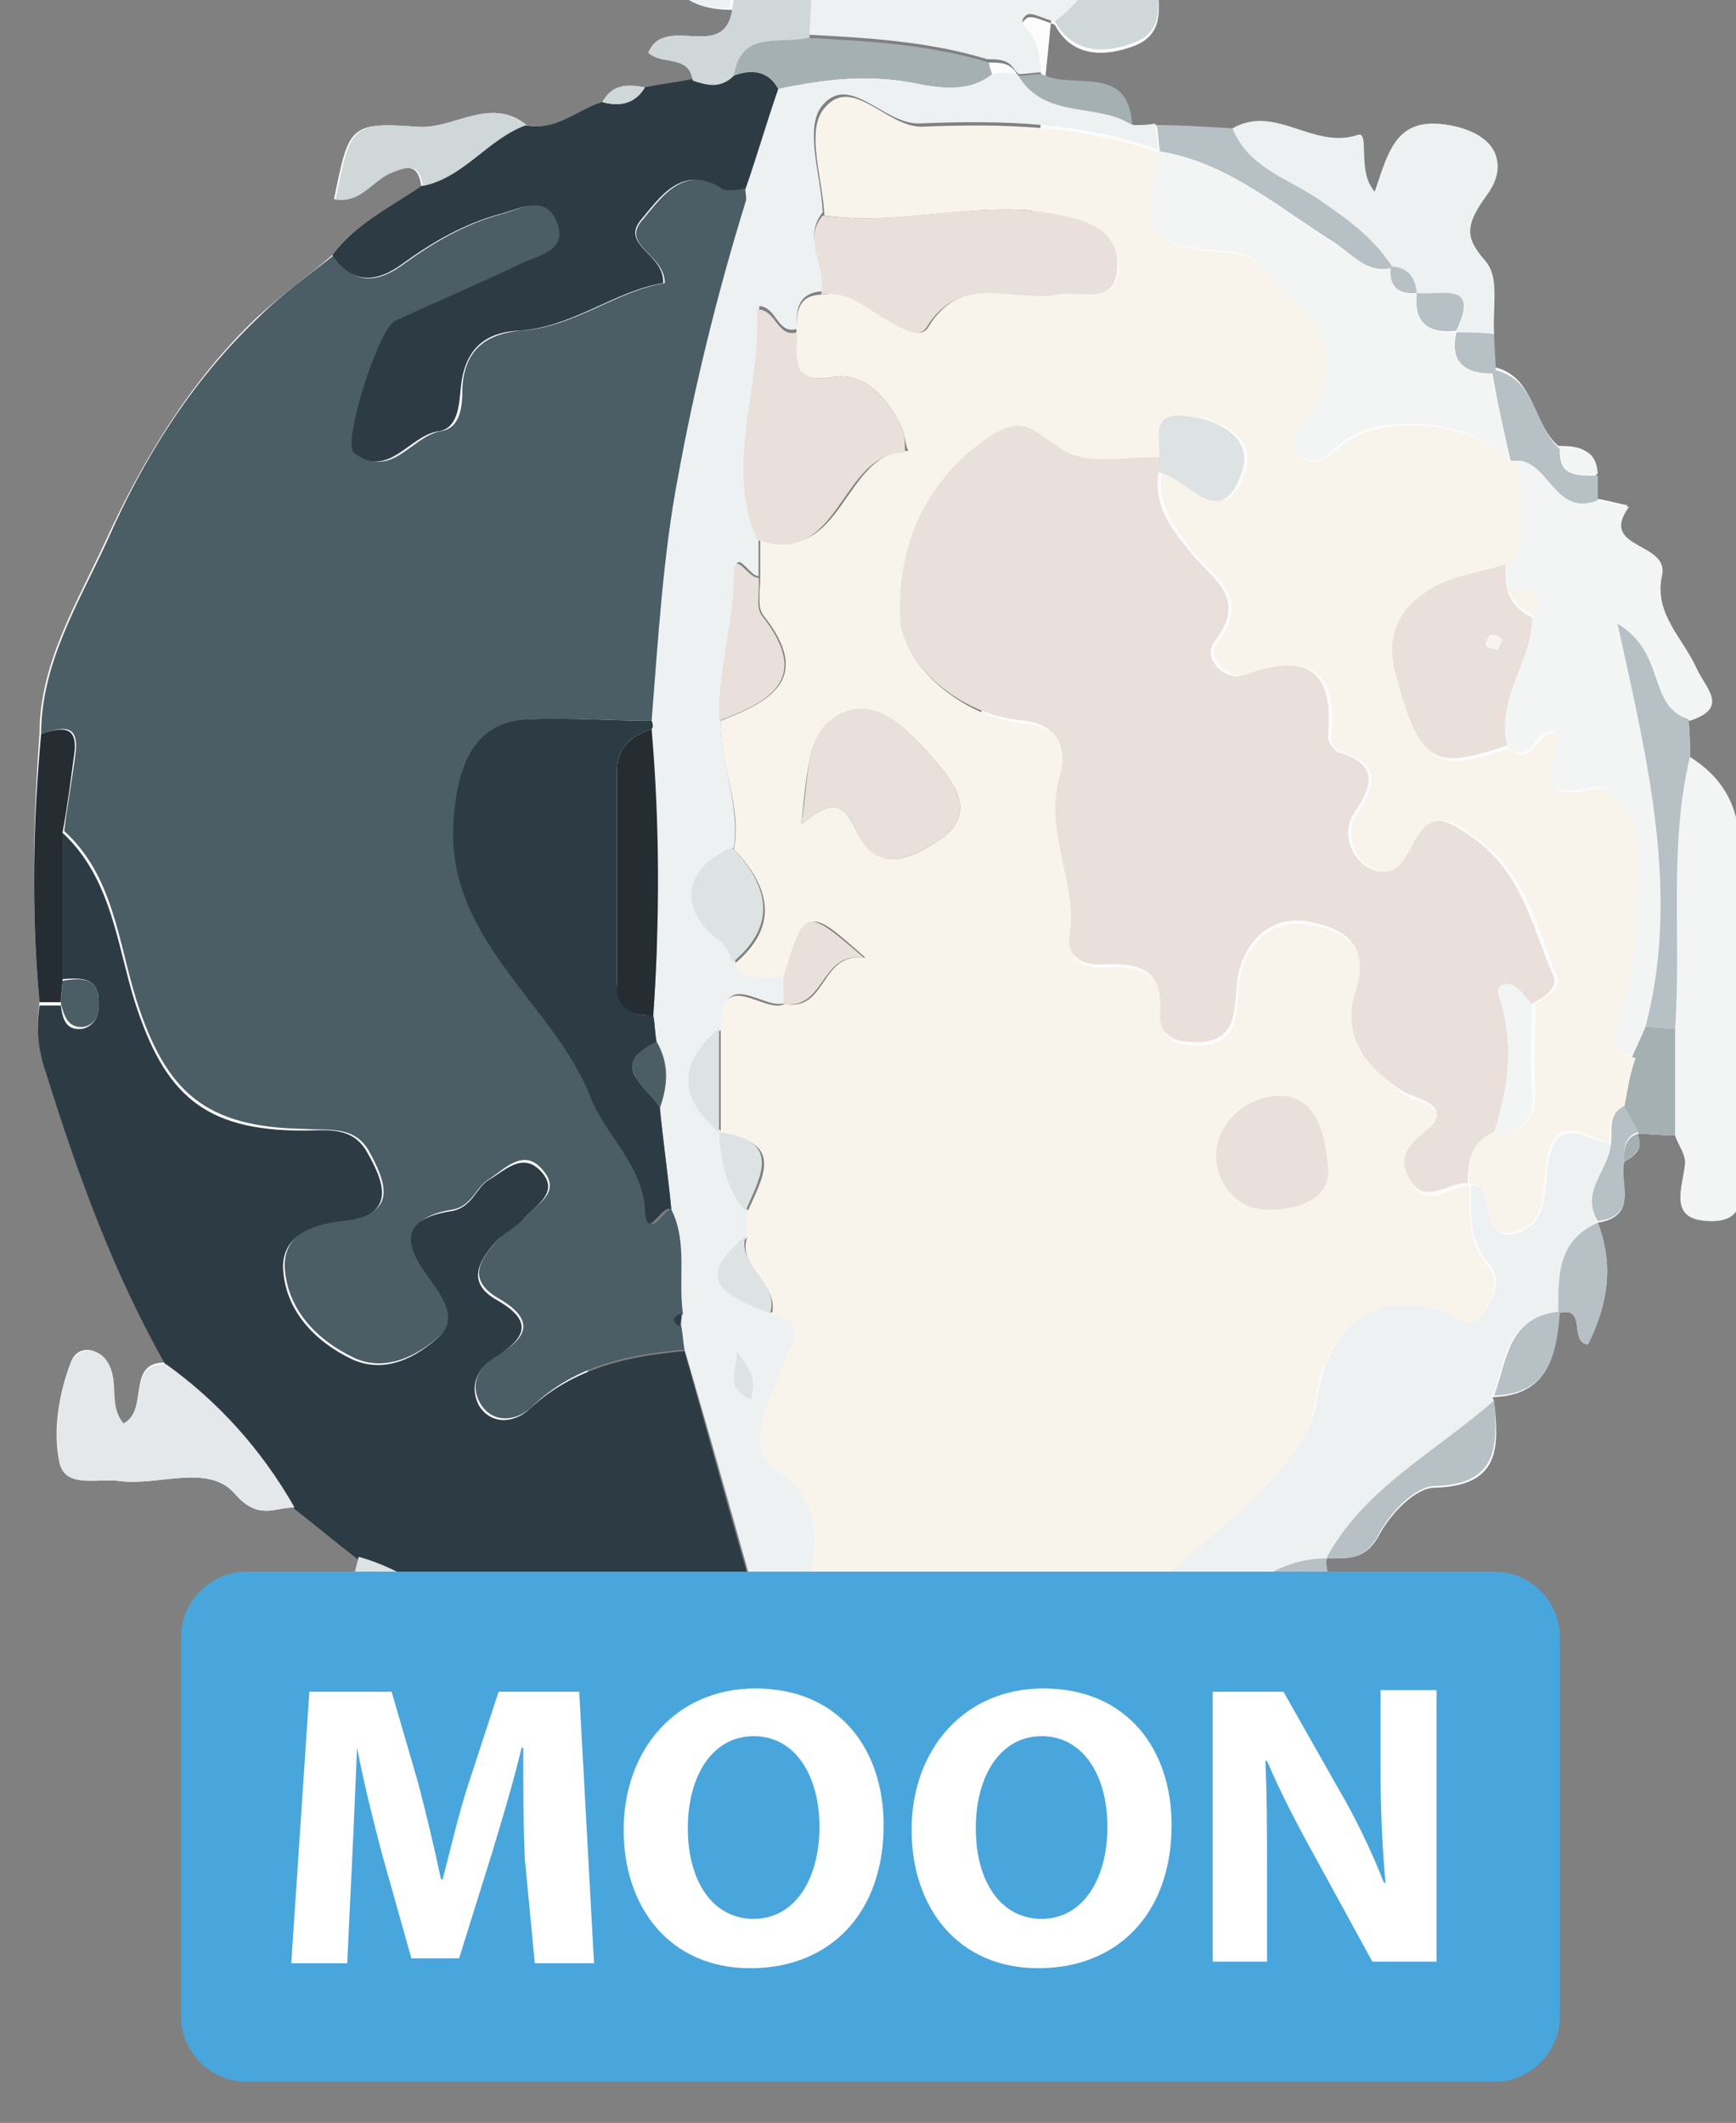 <?xml version="1.0" encoding="utf-8"?>
<!-- Generator: Adobe Illustrator 25.0.0, SVG Export Plug-In . SVG Version: 6.00 Build 0)  -->
<svg version="1.1" id="Layer_1" xmlns="http://www.w3.org/2000/svg" xmlns:xlink="http://www.w3.org/1999/xlink" x="0px" y="0px"
	 width="105.5px" height="129px" viewBox="0 0 105.5 129" style="enable-background:new 0 0 105.5 129;" xml:space="preserve">
<rect x="0" y="0" width="105.5" height="129" fill="#808080" stroke="none"/>
<style type="text/css">
	.st0{fill:#FCFCFC;}
	.st1{fill:#4B5D65;}
	.st2{fill:#2D3C44;}
	.st3{fill:#EEF1F2;}
	.st4{fill:#EBEDEE;}
	.st5{fill:#F2F5F4;}
	.st6{fill:#E5E8EA;}
	.st7{fill:#B7C0C4;}
	.st8{fill:#A5B0B2;}
	.st9{fill:#D0D7D8;}
	.st10{fill:#252D32;}
	.st11{fill:#DDE2E3;}
	.st12{fill:#F8F4EC;}
	.st13{fill:#E9E0DB;}
	.st14{fill:#48A6DD;}
	.st15{fill:#FFFFFF;}
</style>
<g>
	<path class="st0" d="M50.7-9.6c-0.4,4.2-4.6,4.3-7.1,6.6c-0.8,0.7-2.9-0.2-2.5,1.6c0.3,1.6,1.8,2,3.4,2c-0.5,3.2-4.1,0.2-5.1,2.6
		c0.8,0.7,2.5,0.1,2.7,1.7c-1,0.2-1.9,0.3-2.9,0.5c-1-0.2-2-0.2-2.6,0.9C35,6.7,33.8,8,32,7.6c-2.2-1.8-4.4,0.3-6.7,0.1
		c-4.1-0.3-4.1,0-5,4.4c1.5,0.3,2.2-1.1,3.4-1.6c1-0.4,1.7-0.6,1.9,0.8c-1.9,1.3-4,2.3-5.4,4.2c-1.5,1.3-3.2,2.5-4.6,3.8
		c-4,3.8-6.9,8.6-9.2,13.6c-1.7,3.7-4,7.4-4,11.7C2,50,1.9,55.5,2.4,60.9c-0.2,1.4-0.1,2.7,0.4,4.1c1.9,6.2,4.1,12.2,7.3,17.8
		c-2.5-0.1-1,2.9-2.6,3.7c-0.9-1.1-0.5-2.2-0.7-3.1c-0.5-1.6-2.1-1.8-2.5-0.6c-0.7,1.8-1.1,4.1-0.7,6c0.3,1.7,2.4,1,3.7,1.2
		c2.4,0.3,5.4-1.1,7,0.8c1.4,1.6,2.4,0.8,3.6,0.8c1.3,1,2.6,2.1,3.9,3.1c-1.4,5.5-0.6,6.3,5.1,5c0.4-0.1,0.7-0.1,1.1-0.2
		c0.3-0.1,0.6-0.2,1-0.3l0.2,0c-0.8,5.8-0.3,6.3,4.6,5.1c0.6-0.9-3.6,0-0.7-1.8c0.8-0.5,1.6-0.8,2.4-1.2c3.8,0.8,7.5,1.7,11.3,2.5
		c-0.3,0.9,1.2,1.8,0.1,2.7c-1.2-0.1-2.3-0.1-2.4,1.5c-4.5-0.4-9.1-2.4-13.1,2.1"/>
	<path class="st0" d="M52.3,116.2c-0.1-2,0.1-3.7,2.8-3.5c0.8,0.1,1.7-0.1,1.7-1.1c0-1-0.9-1.1-1.6-1.4c-2.4-1-4.9-0.4-7.3-0.6
		c-1.3-0.1-3,0.6-3.4-1.6c0.9,0,1.9,0.1,2.4-0.9c1.4,0.2,2.8,0.5,4.3,0.7c1,0.2,2.4,0.7,2.9-0.2c0.8-1.5-1.8-1-1.8-2.3
		c3.4,0.4,6.7-2,10.1-0.5c1.9,0.1,3.9,0.1,5.8,0.2c1.8,0.1,2.2-0.9,2-2.5c0.1-0.8,0.2-1.5,0.3-2.3l0.3,0l0.3,0
		c1.1-0.1,2.4,0.2,2.4-1.6l0,0c2.8-0.6,5.7-1.2,8.5-1.7c-1.1-0.4-1.5-1.2-1.4-2.2l0,0c1.3,0,2.4,0.1,3.2-1.4
		c0.7-1.3,2.2-2.9,3.4-2.9c4-0.1,3.9-2.5,3.6-5.2l-0.1-0.3c3.3-0.1,3.9-2.4,4-5.1l0,0c1.8-0.5,0.6,1.7,1.8,1.9
		c1.2-2.4,1.6-4.8,0.6-7.4c0,0,0,0,0,0c2.5-0.4,1.3-2.4,1.6-3.7c0.7-0.4,1.2-0.8,0.8-1.7l0.1,0c0.7,0,1.5,0.1,2.2,0.1
		c0.2,0.6,0.7,1.2,0.6,1.8c-0.2,1.6-1,3.3,1.6,3.4c2.3,0,1.7-1.9,1.7-3.2c0.1-6.4,0-12.8,0-19.2c0-2.5-0.9-4.4-3-5.8
		c0-0.8,0-1.6-0.1-2.3c2.5-0.7,1-1.9,0.4-3.2c-0.8-1.8-2.7-3.3-2.1-5.6c0.5-2-3.9-1.5-2-4.2c-0.6-0.1-1.2-0.3-1.9-0.4
		c0-0.5,0-1.1,0-1.6c-0.1-1.5-1.2-1.6-2.3-1.6c-1.6-1.4-1.4-4.2-3.9-4.8c0-0.7-0.1-1.5-0.1-2.2c-0.1-1.4,0.4-3.3-0.4-4.2
		c-1.5-1.7-1.2-2.6,0-4.3C91.9,9.6,90.5,8,88,7.6c-3.3-0.5-3.7,1.9-4.5,4.2c-1.1-1.2-0.2-3.8-1.1-3.5c-2.7,0.9-5-1.9-7.6-0.4
		c-1.6-0.1-3.1-0.2-4.7-0.3c-0.4,0-0.9,0-1.3,0.1c-0.3-3.8-3.7-2.1-5.5-3.1c-0.2-0.7-0.2-1.5-0.5-2.1c-0.2-0.5-1.1-0.9-0.4-1.4
		c0.3-0.2,1.1,0.2,1.7,0.4c1.1,2.1,3.2,1.9,4.8,1.3c2.4-0.9,1.2-3.3,1.4-5.1c0.1-5.6,0.1-5.6-5.5-5.6"/>
	<path class="st0" d="M70.3,111c-0.8-2.5-3.1-1-4.6-1.4c-0.2-0.1-0.5,0-0.8,0c0.7-1.5,2.8-0.1,3.7-2c-3.9-1-7.8,0.4-11.5-1.6
		c0.5,3.9,3.3,3.6,5.6,4.3c0.6,4.5,4,1.7,6.1,2.3"/>
	<path class="st0" d="M111.2,44.5c-0.4-1.2,0.7-3.8-1.1-3.5c-1.9,0.3-2.6,2.8-2.8,4.9c-0.1,1.4,0.2,2.7,2,2.5
		C112.2,48.2,110.8,45.9,111.2,44.5z"/>
	<path class="st0" d="M113.5,31.3c-0.6-1.3-0.4-3.5-2.9-3.3c-1.1,0.1-2.8-0.1-2.2,1.7c0.4,1.4-0.2,3.7,2.4,3.8
		C112.2,33.5,113.3,33.1,113.5,31.3z"/>
	<path class="st1" d="M2.5,44.6c0-4.3,2.3-8,4-11.7c2.2-5,5.1-9.7,9.2-13.6c1.4-1.4,3.1-2.6,4.6-3.8c1.2,1.9,2.7,1.7,4.3,0.5
		c1.8-1.3,3.7-2.4,5.9-3c1.2-0.3,2.7-1.3,3.4,0.4c0.8,1.8-1.1,2.1-2.1,2.6c-2.5,1.2-5.2,2.3-7.7,3.5c-1,0.4-3.2,7.4-2.5,8
		c2.2,1.7,3.4-1,5.2-1.3c1.2-0.2,1.3-1.5,1.3-2.6c0.1-2.2,1.3-3.3,3.5-3.5c3.3-0.2,5.8-2.4,8.8-2.9c0-1.8-2.8-2.3-1.3-3.9
		c1.1-1.3,2.4-3.3,4.8-1.9c0.4,0.2,1,0.1,1.5,0.1c0,0.3,0.1,0.5,0,0.8c-1.7,5.5-3.1,11.1-4.1,16.7c-0.8,4.8-1.2,9.9-1.6,14.8
		c-2.5,0-5-0.2-7.4-0.1c-3.2,0.1-4.3,2.5-4.6,5.7c-0.8,7.6,5.9,11.3,8.3,17.3c0.9,2.3,3.1,4,3.3,6.8c0.2,2.1,1.1-0.3,1.6,0
		c1,2,0.3,4.2,0.7,6.3c-0.5,0.2-0.8,0.5-0.1,0.8c0.1,0.5,0.1,1,0.2,1.4c-3.4,0.3-6.7,0.9-9.4,3.5c-0.8,0.8-2.3,1.1-3.1-0.2
		c-0.7-1.2-0.1-2.3,1.1-3c1.9-1.1,2.1-2.2,0-3.4c-1.9-1.1-1.2-2.3-0.1-3.5c0.5-0.6,1.3-0.9,1.8-1.5c0.7-0.8,2.2-1.5,0.9-2.9
		c-1.1-1.2-2.2,0-3.1,0.6c-0.9,0.5-1.1,1.7-2.3,1.9c-3.1,0.5-2.7,2.1-1.3,4.1c0.7,1,1.8,2.4,0.6,3.5c-1.4,1.3-3.4,2.3-5.3,1.4
		c-2.3-1.1-4.1-3-4.2-5.6c0-1.9,1.7-2.6,3.6-2.8c3.3-0.3,2.6-2.2,1.5-4.2c-0.9-1.5-2.4-1.2-3.9-1.3c-6-0.1-8.4-2.2-10.2-7.8
		c-1.1-3.5-1.4-7.6-4.4-10.3c0.2-1.6,0.5-3.2,0.7-4.8C4.8,43.9,3.7,44.2,2.5,44.6z"/>
	<path class="st2" d="M3.8,50.6c3,2.8,3.3,6.8,4.4,10.3c1.8,5.6,4.2,7.8,10.2,7.8c1.4,0,3-0.3,3.9,1.3c1.1,1.9,1.8,3.9-1.5,4.2
		c-1.9,0.2-3.6,0.9-3.6,2.8c0.1,2.6,1.9,4.5,4.2,5.6c2,0.9,3.9-0.1,5.3-1.4c1.2-1.1,0.1-2.5-0.6-3.5c-1.5-2-1.9-3.6,1.3-4.1
		c1.3-0.2,1.5-1.4,2.3-1.9c0.9-0.5,2-1.7,3.1-0.6c1.3,1.3-0.2,2.1-0.9,2.9c-0.5,0.6-1.3,0.9-1.8,1.5c-1.1,1.2-1.7,2.5,0.1,3.5
		c2.1,1.2,1.9,2.2,0,3.4c-1.2,0.7-1.7,1.8-1.1,3c0.8,1.3,2.3,1,3.1,0.2c2.7-2.5,6-3.2,9.4-3.5c1.9,6.8,3.8,13.6,5.8,20.4
		c-0.2,0.5-0.3,0.9-0.5,1.4c-3.8-0.8-7.5-1.7-11.3-2.5c-1.8-1.6-4.2-1.5-6.4-2.1c0,0-0.2,0-0.2,0c-0.3-0.2-0.5-0.5-0.8-0.7
		c-1.9-1.7-3.9-3.1-6.4-3.8c-1.3-1-2.6-2.1-3.9-3.1c-2-3.4-4.6-6.3-7.8-8.7c-3.2-5.6-5.4-11.7-7.3-17.8c-0.5-1.4-0.6-2.7-0.4-4.1
		c0.4,0,0.9,0,1.3,0c0.1,0.8,0.3,1.6,1.4,1.4C5.9,62.2,6,61.6,6,60.9c0-1.5-1-1.5-2.2-1.4C3.8,56.6,3.8,53.6,3.8,50.6z"/>
	<path class="st3" d="M47.4,102.4c-1.9-6.8-3.8-13.6-5.8-20.4c-0.1-0.5-0.1-1-0.2-1.4c0-0.3,0-0.5,0.1-0.8c-0.3-2.1,0.3-4.3-0.7-6.3
		c-0.2-2.1-0.5-4.1-0.7-6.2c0.5-1.4,0.6-2.7-0.2-4c-0.1-0.5-0.1-1.1-0.2-1.6c0.4-5.8,0.4-11.6-0.1-17.4c0.1-0.2,0.2-0.3,0-0.5
		c0.4-5,0.7-10.1,1.6-14.8c1-5.5,2.4-11.2,4.1-16.7c0.1-0.2,0-0.5,0-0.8c0.7-2,1.3-4.1,2-6.1C50,4.8,52.6,4.5,55.4,5
		c1.5,0.3,3.4,0.7,4.9-0.6c0.5,0,1,0,1.4,0l0.2,0.2c1.6,2.6,4.8,1.6,7,3c0.4,0,0.9,0,1.3-0.1c0.1,0.5,0.1,1.1,0.2,1.6
		c-4.7-1.7-9.6-1.8-14.5-1.6c-2.2,0.1-4.3-3.2-6-1c-1,1.4,0,4.2,0.1,6.4c-1.3,1.6,0.3,3.2,0,4.8c-1.6,0.1-1.6,1.2-1.6,2.3
		c-1.2,0.3-1.2-1.4-2.3-1.4c0.3,4.7-2,9.3,0,14c0,0.8,0,1.6,0,2.4c-0.5,0.1-1.4-1.8-1.4-0.2c0,3-1,5.9-0.9,8.9
		c-0.1,2.6,1.2,5.1,0.8,7.8c-2.9,1.2-3.3,3.5-0.9,5.5c0.5,0.4,0.9,0.9,1,1.5c0.8,1.2,2,0.7,3.1,0.8c0,0.5,0,1,0,1.6
		c-1.2,0.7-4-2.4-3.9,1.6c-2.5,2.1-2.5,4.2,0,6.3l0,0c0.1,1.7,0.4,3.4,1.6,4.8c0,0.5,0,1,0,1.5c-2.6,2.4-2.3,3.3,1.5,4.7
		c2.1,0.4,1.4,1.5,0.8,2.8c-0.9,2.1-2.5,5.3-0.8,6.4c3.7,2.4,2.5,5.4,2.1,8.2c-0.3,2.2,0.8,2.8,2.2,2.8c2.6,0,6,0.4,7.5-1
		c3.8-3.6,9.1-0.6,13-4.1c2.2-1.9,7.7-6.2,8.2-9.6c0.6-4.8,3.7-7.1,7.9-5.7c0.8,0.3,1.5,1.3,2.3,0.1c0.6-0.9,1.1-1.9,0.3-2.9
		c-1.3-1.5-1.1-3.1-1.1-4.8c0,0,0,0,0,0c1.9,0.1,0.4,3.8,2.9,2.9c1.9-0.7,1.5-2.7,1.8-4.3c0.5-2.9,2.4-1.4,3.8-1
		c-0.1,1.6-1.9,2.9-0.8,4.7c0,0,0,0,0,0c-2.5,1.1-2.4,3.3-2.4,5.5c0,0,0,0,0,0c-3.2,0.2-3.2,2.9-4,5.1c0,0,0.1,0.3,0.1,0.3
		c-3.6,3-7.9,5.2-10.2,9.6l0,0c-3.1,0.1-5,2-7.1,3.9l0,0c-1.3-0.2-2.3,0-2.4,1.6l-0.3,0c0,0-0.3,0-0.3,0c-2.7,0.2-5.5-0.1-7.3,2.5
		c-0.2,0.2-0.4,0.4-0.7,0.6c-2-1.6-4.2-0.6-6.3-0.3C53.3,103.4,50.3,104,47.4,102.4z M44.8,82.2c0.1,0.9-0.8,2.1,0.8,2.8
		C46,83.8,45.4,83,44.8,82.2z"/>
	<path class="st3" d="M64.8-8.1c5.7,0,5.7,0,5.5,5.6c-3.1-0.4-4.2,2.4-6.2,3.8c-0.6-0.1-1.4-0.6-1.7-0.4c-0.7,0.5,0.2,0.9,0.4,1.4
		c0.3,0.6,0.4,1.4,0.5,2.1c-0.5,0-0.9,0.1-1.4,0.1c0,0-0.2-0.2-0.2-0.2c-0.4-0.7-1-0.7-1.7-0.7c-3.6-1.1-7.3-1.3-11-1.5
		c0-0.8,0.1-1.7,0.1-2.5c0.8-0.1,1.6-0.3,1.4-1.3c0-0.2-0.6-0.6-0.7-0.6c-0.9,0.4-0.6,1.2-0.7,1.9c-0.8,0-1.6,0-2.4,0
		c-0.1-0.9,0.3-2.3-1.4-1.9c-0.8,0.2-2.3,0.6-0.9,2c0,0.3,0,0.5-0.1,0.8c-1.6,0.1-3.1-0.4-3.4-2c-0.4-1.9,1.7-0.9,2.5-1.6
		c2.5-2.3,6.7-2.4,7.1-6.6"/>
	<path class="st4" d="M31.4,110.1c4-4.5,8.6-2.5,13.1-2.1c0,0,0,0,0,0c0.4,2.2,2.1,1.5,3.4,1.6c2.4,0.2,4.9-0.4,7.3,0.6
		c0.7,0.3,1.7,0.4,1.6,1.4c0,1-0.9,1.2-1.7,1.1c-2.7-0.2-2.9,1.4-2.8,3.5"/>
	<path class="st2" d="M47.3,5.4c-0.7,2-1.3,4.1-2,6.1c-0.5,0-1.2,0.2-1.5-0.1c-2.4-1.4-3.7,0.6-4.8,1.9c-1.4,1.6,1.4,2.1,1.3,3.9
		c-3,0.5-5.5,2.7-8.8,2.9c-2.2,0.1-3.3,1.3-3.5,3.5c-0.1,1.1-0.2,2.4-1.3,2.6c-1.8,0.2-3.1,3-5.2,1.3c-0.7-0.6,1.5-7.5,2.5-8
		c2.6-1.2,5.2-2.3,7.7-3.5c1.1-0.5,2.9-0.8,2.1-2.6c-0.7-1.6-2.2-0.7-3.4-0.4c-2.2,0.6-4.1,1.7-5.9,3c-1.6,1.2-3.1,1.3-4.3-0.5
		c1.4-1.9,3.5-2.9,5.4-4.2c2.6-0.5,4-2.9,6.3-3.7C33.8,8,35,6.7,36.6,6.2c1.1,0.3,2,0.1,2.6-0.9c1-0.2,1.9-0.3,2.9-0.5
		c0.9,0.3,1.8,0.5,2.5-0.3C45.7,4.2,46.7,4.3,47.3,5.4z"/>
	<path class="st5" d="M97.1,30.4c0.6,0.1,1.2,0.3,1.9,0.4c-1.9,2.6,2.5,2.1,2,4.2c-0.5,2.3,1.3,3.8,2.1,5.6c0.6,1.3,2,2.4-0.4,3.2
		c-2.5-0.8-1.3-4-4.3-5.8c1.9,8.6,3.8,16.5,1.7,24.5c-0.3,0.6-0.5,1.1-0.8,1.7c-1.8-0.4-1.3-1.5-0.9-2.7c1.1-3.2,1.1-6.6,1.1-9.9
		c0-2.1-1.7-4-2.6-3.8c-4.3,1.1-2.3-1.9-2.3-3.3c-1.4-0.5-1.5,2.2-3,0.9c-0.7-2.9,1.6-5.1,1.5-7.8c1.1-2.1-0.7-1.3-1.5-1.6
		c0-0.5,0-1-0.1-1.6c1.6-2,0.5-4.2,0.8-6.4C94.2,28.3,94.6,31.3,97.1,30.4z"/>
	<path class="st5" d="M102.7,46c2.1,1.3,3.1,3.2,3,5.8c-0.1,6.4,0,12.8,0,19.2c0,1.3,0.6,3.2-1.7,3.2c-2.6,0-1.8-1.8-1.6-3.4
		c0.1-0.6-0.4-1.2-0.6-1.8c0-2.2,0-4.3,0-6.5C102.3,57,101.4,51.5,102.7,46z"/>
	<path class="st3" d="M74.9,7.8c2.6-1.5,4.9,1.3,7.6,0.4c0.8-0.3-0.1,2.3,1.1,3.5C84.3,9.5,84.7,7,88,7.6c2.5,0.4,3.9,2.1,2.4,4.2
		c-1.3,1.8-1.5,2.6,0,4.3c0.7,0.8,0.3,2.7,0.4,4.2c-0.8,0-1.5,0-2.3-0.1c1.6-3.2-1-2.2-2.4-2.3c-0.1-1-0.5-1.5-1.6-1.6
		c-1.1-1.7-2.6-2.7-4.2-3.9C78.5,11,75.9,10.3,74.9,7.8z"/>
	<path class="st6" d="M10.1,82.9c3.2,2.3,5.8,5.2,7.8,8.7c-1.2,0-2.2,0.8-3.6-0.8c-1.6-1.9-4.7-0.5-7-0.8c-1.4-0.2-3.4,0.5-3.7-1.2
		c-0.3-1.9,0-4.2,0.7-6c0.5-1.1,2.1-1,2.5,0.6c0.3,0.9-0.1,2.1,0.7,3.1C9.1,85.8,7.6,82.8,10.1,82.9z"/>
	<path class="st7" d="M102.7,46c-1.3,5.4-0.5,11-0.9,16.5c-0.6,0-1.2-0.1-1.8-0.1c2.1-8,0.2-15.9-1.7-24.5c3,1.8,1.8,5,4.3,5.8
		C102.7,44.5,102.7,45.2,102.7,46z"/>
	<path class="st8" d="M47.4,102.4c2.9,1.7,6,1,9,0.6c2.1-0.3,4.3-1.3,6.3,0.3c-0.1,0.5-0.2,1-0.2,1.5c-3.5-1.5-6.7,0.9-10.1,0.5
		c-1.3-0.6-2.6-0.8-3.5,0.6c0.4,1.2,2.5,0,2.4,1.8c-1.4-0.2-2.8-0.5-4.3-0.7c0-0.2,0-0.4,0-0.6c1.1-1-0.4-1.8-0.1-2.7
		C47,103.3,47.2,102.8,47.4,102.4z"/>
	<path class="st9" d="M32,7.6c-2.3,0.8-3.8,3.2-6.3,3.7c-0.2-1.4-0.9-1.2-1.9-0.8c-1.2,0.5-1.9,1.9-3.4,1.6c0.9-4.4,0.9-4.7,5-4.4
		C27.5,7.9,29.7,5.8,32,7.6z"/>
	<path class="st10" d="M3.8,50.6c0,3,0,5.9,0,8.9c0,0.5-0.1,1-0.1,1.4c-0.4,0-0.9,0-1.3,0C1.9,55.5,2,50,2.5,44.6
		c1.2-0.4,2.3-0.6,2,1.3C4.3,47.4,4.1,49,3.8,50.6z"/>
	<path class="st7" d="M80.6,94.7c2.3-4.3,6.7-6.5,10.2-9.6c0.2,2.7,0.3,5.1-3.6,5.2c-1.2,0-2.7,1.6-3.4,2.9
		C83,94.8,81.9,94.7,80.6,94.7z"/>
	<path class="st7" d="M74.9,7.8c1,2.5,3.6,3.1,5.5,4.5c1.6,1.1,3.1,2.2,4.2,3.9l-0.1,0.1c-1.5,0.3-2.3-0.8-3.3-1.5
		c-3.4-2.1-6.5-4.9-10.7-5.6l0,0c-0.1-0.5-0.1-1.1-0.2-1.6C71.7,7.6,73.3,7.7,74.9,7.8z"/>
	<path class="st7" d="M29.2,99.1c2.2,0.6,4.5,0.6,6.4,2.1c-0.8,0.4-1.7,0.7-2.4,1.2c-2.8,1.8,1.3,0.9,0.7,1.8
		C28.8,105.4,28.3,104.9,29.2,99.1z"/>
	<path class="st6" d="M111.2,44.5c-0.4,1.4,0.9,3.7-1.9,3.9c-1.8,0.1-2.2-1.1-2-2.5c0.2-2.1,0.9-4.6,2.8-4.9
		C111.9,40.7,110.8,43.2,111.2,44.5z"/>
	<path class="st4" d="M62.6,110.4c-2.2-0.6-5-0.4-5.6-4.3c3.7,1.9,7.6,0.6,11.5,1.6c-0.8,1.9-3,0.5-3.7,2
		C64,109.7,63.2,109.5,62.6,110.4z"/>
	<path class="st11" d="M21.8,94.6c2.5,0.7,4.5,2.1,6.4,3.8c0,0.3-0.1,0.7-0.1,1c-0.4,0.1-0.8,0.1-1.1,0.2
		C21.2,100.9,20.3,100.1,21.8,94.6z"/>
	<path class="st9" d="M64.1,1.3c2-1.4,3.1-4.3,6.2-3.8c-0.3,1.8,1,4.2-1.4,5.1C67.3,3.2,65.3,3.4,64.1,1.3z"/>
	<path class="st9" d="M44.6,4.6c-0.8,0.8-1.6,0.6-2.5,0.3c-0.2-1.6-1.9-0.9-2.7-1.7c1.1-2.4,4.6,0.6,5.1-2.6c0-0.3,0.1-0.5,0.1-0.8
		c0.8,0,1.5,0,2.3,0c0.8,0,1.6,0,2.4,0l0,0c0,0.8-0.1,1.7-0.1,2.5C47.4,2.7,45,1.8,44.6,4.6z"/>
	<path class="st4" d="M113.5,31.3c-0.2,1.8-1.3,2.2-2.7,2.1c-2.6-0.1-2-2.4-2.4-3.8c-0.5-1.7,1.1-1.6,2.2-1.7
		C113.1,27.8,112.8,30,113.5,31.3z"/>
	<path class="st9" d="M68.7,112.7c-2.1-0.6-5.5,2.1-6.1-2.3c0.6-0.8,1.4-0.7,2.2-0.7c0.3,0,0.5-0.1,0.8,0c1.6,0.4,3.8-1.2,4.6,1.4"
		/>
	<path class="st7" d="M97.1,30.4c-2.5,1-2.9-2.1-4.7-2.4c-0.2,0-0.4,0-0.6,0c-0.4-1.8-0.8-3.5-1.1-5.3l0.2-0.2
		c2.5,0.6,2.3,3.4,3.9,4.8c-0.1,1.7,1.1,1.6,2.3,1.6C97.1,29.3,97.1,29.8,97.1,30.4z"/>
	<path class="st7" d="M94.7,79.8c0-2.2-0.1-4.4,2.4-5.5c1,2.6,0.6,5-0.6,7.4C95.3,81.6,96.5,79.3,94.7,79.8z"/>
	<path class="st11" d="M62.4,104.8c0.1-0.5,0.2-1,0.2-1.5c0.2-0.2,0.4-0.4,0.7-0.6c2.4,0.7,4.7-0.2,7-0.2c0.2,1.5-0.2,2.6-2,2.5
		C66.3,104.8,64.4,104.8,62.4,104.8z"/>
	<path class="st8" d="M100,62.4c0.6,0,1.2,0.1,1.8,0.1c0,2.2,0,4.3,0,6.5c-0.7,0-1.5-0.1-2.2-0.1c-0.3-0.5-0.6-1.1-0.9-1.6
		c0.2-1,0.4-2.1,0.5-3.1C99.5,63.5,99.8,62.9,100,62.4z"/>
	<path class="st7" d="M73.5,98.6c2-1.9,4-3.9,7.1-3.9c0,1,0.3,1.8,1.4,2.2C79.2,97.5,76.4,98,73.5,98.6z"/>
	<path class="st7" d="M70.3,102.4c-2.3,0-4.6,1-7,0.2c1.8-2.6,4.7-2.3,7.3-2.5C70.5,100.9,70.4,101.7,70.3,102.4z"/>
	<path class="st7" d="M90.8,84.8c0.8-2.1,0.8-4.8,4-5.1C94.6,82.4,94.1,84.7,90.8,84.8z"/>
	<path class="st8" d="M61.9,4.6c0.5,0,0.9-0.1,1.4-0.1c1.9,1,5.3-0.7,5.5,3.1C66.7,6.2,63.5,7.3,61.9,4.6z"/>
	<path class="st4" d="M51.2,107.8c0.2-1.9-1.9-0.6-2.4-1.8c0.9-1.5,2.1-1.3,3.5-0.6c0,1.3,2.6,0.8,1.8,2.3
		C53.6,108.5,52.2,108,51.2,107.8z"/>
	<path class="st7" d="M98.7,67.2c0.3,0.5,0.6,1.1,0.9,1.6c0,0-0.1,0-0.1,0c-0.8,0.3-0.8,1-0.8,1.7c-0.3,1.3,0.9,3.4-1.6,3.7
		c-1.1-1.8,0.7-3.1,0.8-4.7C98,68.7,97.7,67.7,98.7,67.2z"/>
	<path class="st7" d="M88.5,20.2c0.8,0,1.5,0,2.3,0.1c0,0.7,0.1,1.5,0.1,2.2c0,0-0.2,0.2-0.2,0.2C89,22.7,88.1,22,88.5,20.2
		C88.4,20.2,88.5,20.2,88.5,20.2z"/>
	<path class="st4" d="M47,106.5c0,0.2,0,0.4,0,0.6c-0.5,1-1.5,0.9-2.4,0.9c0,0,0,0,0,0C44.6,106.4,45.8,106.4,47,106.5z"/>
	<path class="st5" d="M97.1,28.8c-1.2,0.1-2.3,0.2-2.3-1.6C95.9,27.2,97,27.2,97.1,28.8z"/>
	<path class="st7" d="M71.2,100.2c0.1-1.6,1.1-1.7,2.4-1.6C73.6,100.4,72.2,100.1,71.2,100.2z"/>
	<path class="st9" d="M39.2,5.3c-0.6,1-1.5,1.2-2.6,0.9C37.2,5.1,38.1,5.1,39.2,5.3z"/>
	<path class="st8" d="M98.7,70.6c0-0.7,0-1.4,0.8-1.7C99.9,69.7,99.4,70.2,98.7,70.6z"/>
	<path class="st7" d="M28,99.4c0-0.3,0.1-0.7,0.1-1c0.3,0.2,0.5,0.5,0.8,0.7C28.7,99.2,28.4,99.3,28,99.4z"/>
	<path class="st2" d="M39.6,43.8c0.1,0.2,0.1,0.4,0,0.5c-1.2,0.4-2.1,1.1-2.1,2.5c0,4.3,0,8.6,0,12.9c0,1.6,0.9,2,2.2,2
		c0.1,0.5,0.1,1.1,0.2,1.6c-3,1.5-0.6,2.7,0.2,4c0.2,2.1,0.5,4.1,0.7,6.2c-0.6-0.4-1.5,2.1-1.6,0c-0.2-2.8-2.4-4.5-3.3-6.8
		c-2.3-5.9-9.1-9.7-8.3-17.3c0.3-3.2,1.4-5.6,4.6-5.7C34.7,43.6,37.2,43.8,39.6,43.8z"/>
	<path class="st2" d="M41.4,79.8c0,0.3,0,0.5-0.1,0.8C40.7,80.2,41,80,41.4,79.8z"/>
	<path class="st1" d="M3.7,61c0-0.5,0.1-1,0.1-1.4C5,59.4,6,59.4,6,60.9c0,0.7-0.1,1.3-0.9,1.5C4.1,62.5,3.9,61.7,3.7,61z"/>
	<path class="st12" d="M98.7,67.2c-1.1,0.5-0.8,1.5-0.9,2.3c-1.5-0.5-3.3-2-3.8,1c-0.3,1.6,0.1,3.7-1.8,4.3
		c-2.6,0.9-1.1-2.8-2.9-2.9c-0.1-1.3,0.1-2.5,1.6-3.1c1.8,0.1,2.4-0.8,2.4-2.5c-0.1-1.8,0-3.5,0-5.3c0.7-0.4,1.6-0.9,1.3-1.7
		c-1.2-3-1.9-6.3-4.9-8.4c-1.5-1.1-2.4-1.7-3.6,0.3c-0.5,0.9-1.1,2.4-2.6,1.6c-1.5-0.7-1.7-2.4-1-3.4c1.2-1.9,1.3-3-1-3.7
		c-0.3-0.1-0.7-0.6-0.6-0.9c0.4-4-1.2-5.1-5-3.8c-1.2,0.4-2.7-1.1-1.9-2c2.2-2.8-0.4-4-1.5-5.5c-1.2-1.5-2.2-2.9-1.9-4.8
		c1.7,0.1,3.8,3.9,5.1-0.1c0.6-1.8-1.1-3-3.2-3.3c-2.7-0.4-1.6,1.5-1.9,2.7c-1.9-0.1-4.2,0.4-5.8-0.4c-2.1-1.2-2.4-2.8-5.6-0.1
		c-3.8,3.1-4.5,7.1-4.4,10.3c0.1,2.5,3.5,5.8,7.6,6.2c1.6,0.1,2.8,1.3,2.1,3.4c-1,3.3,1.1,6.4,0.6,9.7c-0.2,1.3,0.9,1.8,2.1,1.7
		c2.1-0.1,3.6,0.3,3.4,2.9c-0.1,1.1,0.5,1.7,1.6,1.8c1.1,0.1,2.2,0,2.7-1.1c0.3-0.8,0.3-1.8,0.4-2.7c0.4-2.5,2.1-3.9,4.3-3.5
		c1.7,0.3,3.9,1.1,2.9,4.2c-0.8,2.5,0.6,4.7,3,6.2c0.6,0.4,3.1,0.8,1.4,2.2c-1.2,1.1-1.8,1.8-1.1,3.1c1,1.7,2.3,0.1,3.5,0.2
		c0,1.7-0.1,3.4,1.1,4.8c0.8,0.9,0.3,2-0.3,2.9c-0.8,1.2-1.5,0.2-2.3-0.1c-4.2-1.4-7.3,0.9-7.9,5.7c-0.4,3.4-6,7.7-8.2,9.6
		c-3.9,3.5-9.2,0.5-13,4.1c-1.5,1.4-5,1-7.5,1c-1.4,0-2.5-0.6-2.2-2.8c0.4-2.8,1.6-5.8-2.1-8.2c-1.6-1.1-0.1-4.3,0.8-6.4
		c0.6-1.4,1.3-2.4-0.8-2.8c0.5-1.9-2.1-2.8-1.5-4.7c0-0.5,0-1,0-1.5c0.9-2.1,2.4-4.3-1.6-4.8c0,0,0,0,0,0c0-2.1,0-4.2,0-6.3
		c-0.1-4,2.7-0.9,3.9-1.6c2.6,0.5,2.1-3.2,4.9-2.8c-3.5-3.1-3.5-3.1-4.9,1.2c-1.1-0.1-2.3,0.4-3.1-0.8c2.8-2.3,2.2-4.7,0-7
		c0.5-2.7-0.9-5.1-0.8-7.8c3.1-1.2,5.6-2.6,2.6-6.4c-0.4-0.5-0.2-1.5-0.2-2.3c0-0.8,0-1.6,0-2.4c5.1,1.8,5-5.3,9-5.3
		C55,27,55,26.4,54.8,26c-0.8-1.8-2.3-3.4-4.1-3.1c-2.9,0.5-2.2-1.3-2.3-2.7c0-1.1,0-2.3,1.6-2.3c1.6-0.3,2.6,0.8,3.9,1.5
		c0.8,0.4,2,1.3,2.5,0.5c2.1-3.5,5.3-1.5,8-2c1.3-0.3,3.5,0.8,3.6-1.7c0-2-1.5-2.7-3.3-3.1c-4.9-1.1-9.7,0.7-14.6,0
		c-0.1-2.2-1.1-5-0.1-6.4c1.7-2.3,3.8,1,6,1c4.9-0.2,9.8-0.1,14.5,1.6c0,0,0,0,0,0c-0.8,5.3-0.9,5.6,4.4,6.1c2,0.2,2.2,1.5,3.2,2.4
		c2.8,2.4,3.4,4.8,1.5,7.8c-0.4,0.7-1.7,1.3-0.5,2.2c0.8,0.6,1.5,0.1,2.3-0.6c2.3-2.2,8.4-1.6,10.4,0.9c0.2-0.1,0.4-0.1,0.6,0
		c-0.3,2.1,0.8,4.4-0.8,6.4c-1,0.3-2,0.5-3,0.8c-2.8,0.9-4.5,2.9-3.7,5.8c1.5,5.5,2.3,5.9,6.8,4.4c1.5,1.3,1.6-1.3,3-0.9
		c0,1.5-2,4.4,2.3,3.3c0.9-0.2,2.6,1.7,2.6,3.8c-0.1,3.4,0,6.7-1.1,9.9c-0.4,1.2-0.9,2.3,0.9,2.7C99.1,65.1,98.9,66.2,98.7,67.2z
		 M48.7,50.1c2-1.7,2.6-1.2,3.4,0.5c1.2,2.4,3.1,1.7,4.9,0.5c2-1.3,1.5-2.8,0.3-4.3c-0.8-1-1.7-2-2.7-2.8c-2.1-1.7-4.7-0.8-5.3,1.8
		C49,47,48.9,48.1,48.7,50.1z M80.7,70.9c-0.2-2.9-1.1-4.4-3.3-4.3c-2,0.1-3.5,1.9-3.5,3.6c0,1.6,1.2,3.5,3.5,3.3
		C79.4,73.3,80.9,72.5,80.7,70.9z"/>
	<path class="st13" d="M50,13.1c4.9,0.7,9.7-1.1,14.6,0c1.9,0.4,3.4,1.1,3.3,3.1c-0.1,2.5-2.2,1.4-3.6,1.7c-2.7,0.5-5.9-1.4-8,2
		c-0.5,0.8-1.7-0.1-2.5-0.5c-1.2-0.7-2.3-1.8-3.9-1.5C50.3,16.2,48.7,14.6,50,13.1z"/>
	<path class="st13" d="M48.4,20.2c0.1,1.4-0.5,3.2,2.3,2.7c1.8-0.3,3.3,1.3,4.1,3.1c0.2,0.4,0.2,1,0.2,1.5c-4,0-3.9,7.1-9,5.3
		c-2-4.6,0.3-9.3,0-14C47.2,18.8,47.2,20.5,48.4,20.2z"/>
	<path class="st10" d="M39.7,61.7c-1.4,0-2.3-0.4-2.2-2c0-4.3,0-8.6,0-12.9c0-1.4,0.9-2.1,2.1-2.5C40.1,50.1,40.1,55.9,39.7,61.7z"
		/>
	<path class="st8" d="M44.6,4.6c0.4-2.8,2.8-1.9,4.5-2.3c3.7,0.2,7.4,0.4,11,1.5c0,0.3,0.1,0.5,0.2,0.7C58.8,5.7,57,5.3,55.4,5
		c-2.8-0.5-5.4-0.2-8.1,0.4C46.7,4.3,45.7,4.2,44.6,4.6z"/>
	<path class="st13" d="M46.1,35.1c0.1,0.8-0.2,1.8,0.2,2.3c3,3.8,0.6,5.2-2.6,6.4c-0.1-3,0.9-5.9,0.9-8.9
		C44.6,33.3,45.5,35.2,46.1,35.1z"/>
	<path class="st11" d="M44.5,51.5c2.2,2.3,2.8,4.7,0,7c-0.1-0.6-0.4-1.1-1-1.5C41.2,55.1,41.6,52.7,44.5,51.5z"/>
	<path class="st13" d="M47.6,59.4c1.3-4.3,1.3-4.3,4.9-1.2c-2.7-0.4-2.3,3.2-4.9,2.8C47.6,60.4,47.6,59.9,47.6,59.4z"/>
	<path class="st11" d="M45.3,75.1c-0.5,1.9,2.1,2.8,1.5,4.7C43,78.4,42.7,77.4,45.3,75.1z"/>
	<path class="st11" d="M43.7,62.5c0,2.1,0,4.2,0,6.3C41.2,66.7,41.2,64.6,43.7,62.5z"/>
	<path class="st11" d="M43.7,68.8c3.9,0.5,2.5,2.7,1.6,4.8C44.1,72.2,43.8,70.5,43.7,68.8z"/>
	<path class="st1" d="M40.1,67.3c-0.8-1.3-3.2-2.5-0.2-4C40.6,64.6,40.6,66,40.1,67.3z"/>
	<path class="st11" d="M44.8,82.2c0.6,0.8,1.3,1.5,0.8,2.8C44,84.4,44.8,83.1,44.8,82.2z"/>
	<path class="st0" d="M60.3,4.5c-0.1-0.2-0.2-0.5-0.2-0.7c0.7,0,1.3,0,1.7,0.7C61.2,4.4,60.8,4.4,60.3,4.5z"/>
	<path class="st0" d="M46.9-0.2c-0.8,0-1.5,0-2.3,0c-1.3-1.4,0.1-1.8,0.9-2C47.2-2.6,46.7-1.1,46.9-0.2z"/>
	<path class="st9" d="M49.2-0.2c0.1-0.7-0.2-1.6,0.7-1.9c0.1-0.1,0.7,0.4,0.7,0.6C50.8-0.5,50-0.4,49.2-0.2
		C49.2-0.2,49.2-0.2,49.2-0.2z"/>
	<path class="st13" d="M91.6,45.3c-4.5,1.5-5.3,1.2-6.8-4.4c-0.8-2.9,0.9-4.9,3.7-5.8c1-0.3,2-0.5,3-0.8c0,0.5,0,1,0.1,1.6
		c0.3,0.8,0.8,1.3,1.5,1.6C93.2,40.1,90.9,42.4,91.6,45.3z M91,39.5c0.1-0.2,0.3-0.5,0.2-0.6c-0.1-0.2-0.5-0.3-0.6-0.3
		c-0.2,0.1-0.3,0.5-0.3,0.6C90.4,39.4,90.8,39.4,91,39.5z"/>
	<path class="st12" d="M93.2,37.4c-0.7-0.3-1.3-0.8-1.5-1.6C92.5,36.1,94.2,35.4,93.2,37.4z"/>
	<path class="st7" d="M86.1,17.8c1.4,0.2,3.9-0.8,2.4,2.3c0,0,0,0,0,0C86.7,20.3,85.9,19.5,86.1,17.8L86.1,17.8z"/>
	<path class="st7" d="M84.5,16.2c1,0,1.5,0.6,1.6,1.6c0,0,0,0,0,0C85,17.9,84.4,17.5,84.5,16.2L84.5,16.2z"/>
	<path class="st5" d="M84.5,16.3c-0.1,1.2,0.6,1.6,1.6,1.5c-0.2,1.7,0.6,2.5,2.3,2.4c-0.3,1.8,0.6,2.5,2.2,2.5
		c0.4,1.8,0.8,3.5,1.1,5.3c-2-2.5-8.2-3.1-10.4-0.9c-0.8,0.8-1.5,1.2-2.3,0.6c-1.1-0.9,0.1-1.5,0.5-2.2c1.9-3.1,1.2-5.5-1.5-7.8
		c-1-0.9-1.2-2.2-3.2-2.4c-5.3-0.5-5.3-0.7-4.4-6.1c4.2,0.6,7.3,3.5,10.7,5.6C82.2,15.4,83,16.6,84.5,16.3z"/>
	<path class="st13" d="M70.4,28.7c-0.3,2,0.7,3.3,1.9,4.8c1.1,1.5,3.7,2.7,1.5,5.5c-0.8,1,0.7,2.5,1.9,2c3.8-1.4,5.4-0.2,5,3.8
		c0,0.3,0.4,0.8,0.6,0.9c2.3,0.7,2.3,1.8,1,3.7c-0.7,1-0.4,2.7,1,3.4c1.6,0.7,2.1-0.7,2.6-1.6c1.1-2,2-1.4,3.6-0.3
		c3,2.1,3.6,5.4,4.9,8.4c0.3,0.8-0.6,1.3-1.3,1.7c-0.5-0.4-1-1.2-1.4-1.2c-1,0-0.6,0.8-0.4,1.4c0.7,2.6,0.3,5.1-0.5,7.6
		c-1.4,0.6-1.6,1.8-1.6,3.1c0,0,0,0,0,0c-1.2-0.1-2.6,1.4-3.5-0.2c-0.8-1.3-0.2-2.1,1.1-3.1c1.6-1.4-0.8-1.9-1.4-2.2
		c-2.5-1.5-3.9-3.6-3-6.2c1-3.2-1.3-3.9-2.9-4.2c-2.2-0.4-3.9,1.1-4.3,3.5c-0.1,0.9-0.1,1.9-0.4,2.7c-0.5,1.1-1.6,1.2-2.7,1.1
		c-1.1-0.1-1.7-0.7-1.6-1.8c0.2-2.6-1.3-3-3.4-2.9c-1.2,0.1-2.3-0.4-2.1-1.7c0.5-3.3-1.6-6.4-0.6-9.7c0.6-2.1-0.5-3.2-2.1-3.4
		c-4.1-0.3-7.5-3.6-7.6-6.2c-0.1-3.2,0.6-7.1,4.4-10.3c3.2-2.6,3.5-1.1,5.6,0.1c1.5,0.9,3.8,0.3,5.8,0.4
		C70.4,28.2,70.4,28.5,70.4,28.7z"/>
	<path class="st13" d="M48.7,50.1c0.3-2,0.3-3.1,0.6-4.3c0.6-2.7,3.3-3.6,5.3-1.8c1,0.8,1.9,1.8,2.7,2.8c1.2,1.5,1.7,3-0.3,4.3
		c-1.8,1.2-3.8,1.9-4.9-0.5C51.3,48.9,50.7,48.4,48.7,50.1z"/>
	<path class="st13" d="M80.7,70.9c0.2,1.6-1.2,2.5-3.3,2.6c-2.3,0.2-3.5-1.7-3.5-3.3c0-1.6,1.4-3.4,3.5-3.6
		C79.5,66.4,80.5,68,80.7,70.9z"/>
	<path class="st11" d="M70.4,28.7c0-0.2,0-0.5,0-0.7c0.3-1.1-0.8-3.1,1.9-2.7c2.1,0.3,3.8,1.5,3.2,3.3
		C74.2,32.6,72.1,28.9,70.4,28.7z"/>
	<path class="st5" d="M90.8,68.8c0.8-2.5,1.2-5,0.5-7.6c-0.2-0.6-0.5-1.4,0.4-1.4c0.5,0,1,0.8,1.4,1.2c0,1.8-0.1,3.5,0,5.3
		C93.3,68,92.6,68.9,90.8,68.8z"/>
	<path class="st12" d="M91,39.5c-0.2-0.1-0.6-0.1-0.6-0.3c-0.1-0.2,0.1-0.5,0.3-0.6c0.2-0.1,0.5,0.1,0.6,0.3
		C91.3,39,91.1,39.3,91,39.5z"/>
</g>
<g>
	<path class="st14" d="M90.8,126.5H15c-2.2,0-4-1.8-4-4v-23c0-2.2,1.8-4,4-4h75.8c2.2,0,4,1.8,4,4v23
		C94.8,124.7,93,126.5,90.8,126.5z"/>
	<g>
		<path class="st15" d="M31.9,113c-0.1-2-0.1-4.4-0.1-6.8h-0.1c-0.5,2.1-1.2,4.4-1.8,6.4l-2,6.4H25l-1.8-6.4
			c-0.5-1.9-1.1-4.3-1.5-6.4l0,0c-0.1,2.2-0.2,4.8-0.3,6.8l-0.3,6.3h-3.4l1.1-16.5h5l1.6,5.5c0.5,1.9,1,4,1.4,5.9h0.1
			c0.5-1.9,1-4.1,1.6-5.9l1.8-5.5h4.9l0.9,16.5h-3.6L31.9,113z"/>
		<path class="st15" d="M53.7,110.9c0,5.4-3.3,8.7-8.1,8.7c-4.9,0-7.7-3.7-7.7-8.4c0-4.9,3.2-8.6,8-8.6
			C51,102.6,53.7,106.3,53.7,110.9z M41.8,111.1c0,3.2,1.5,5.5,4,5.5s4-2.4,4-5.6c0-3-1.4-5.5-4-5.5
			C43.3,105.5,41.8,107.9,41.8,111.1z"/>
		<path class="st15" d="M71.2,110.9c0,5.4-3.3,8.7-8.1,8.7c-4.9,0-7.7-3.7-7.7-8.4c0-4.9,3.2-8.6,8-8.6
			C68.5,102.6,71.2,106.3,71.2,110.9z M59.3,111.1c0,3.2,1.5,5.5,4,5.5c2.5,0,4-2.4,4-5.6c0-3-1.4-5.5-4-5.5
			C60.8,105.5,59.3,107.9,59.3,111.1z"/>
		<path class="st15" d="M73.7,119.3v-16.5H78l3.4,6c1,1.7,2,3.8,2.7,5.6h0.1c-0.2-2.2-0.3-4.4-0.3-6.9v-4.8h3.4v16.5h-3.9l-3.5-6.4
			c-1-1.8-2.1-3.9-2.9-5.8h-0.1c0.1,2.2,0.1,4.5,0.1,7.2v5h-3.3V119.3z"/>
	</g>
</g>
</svg>
